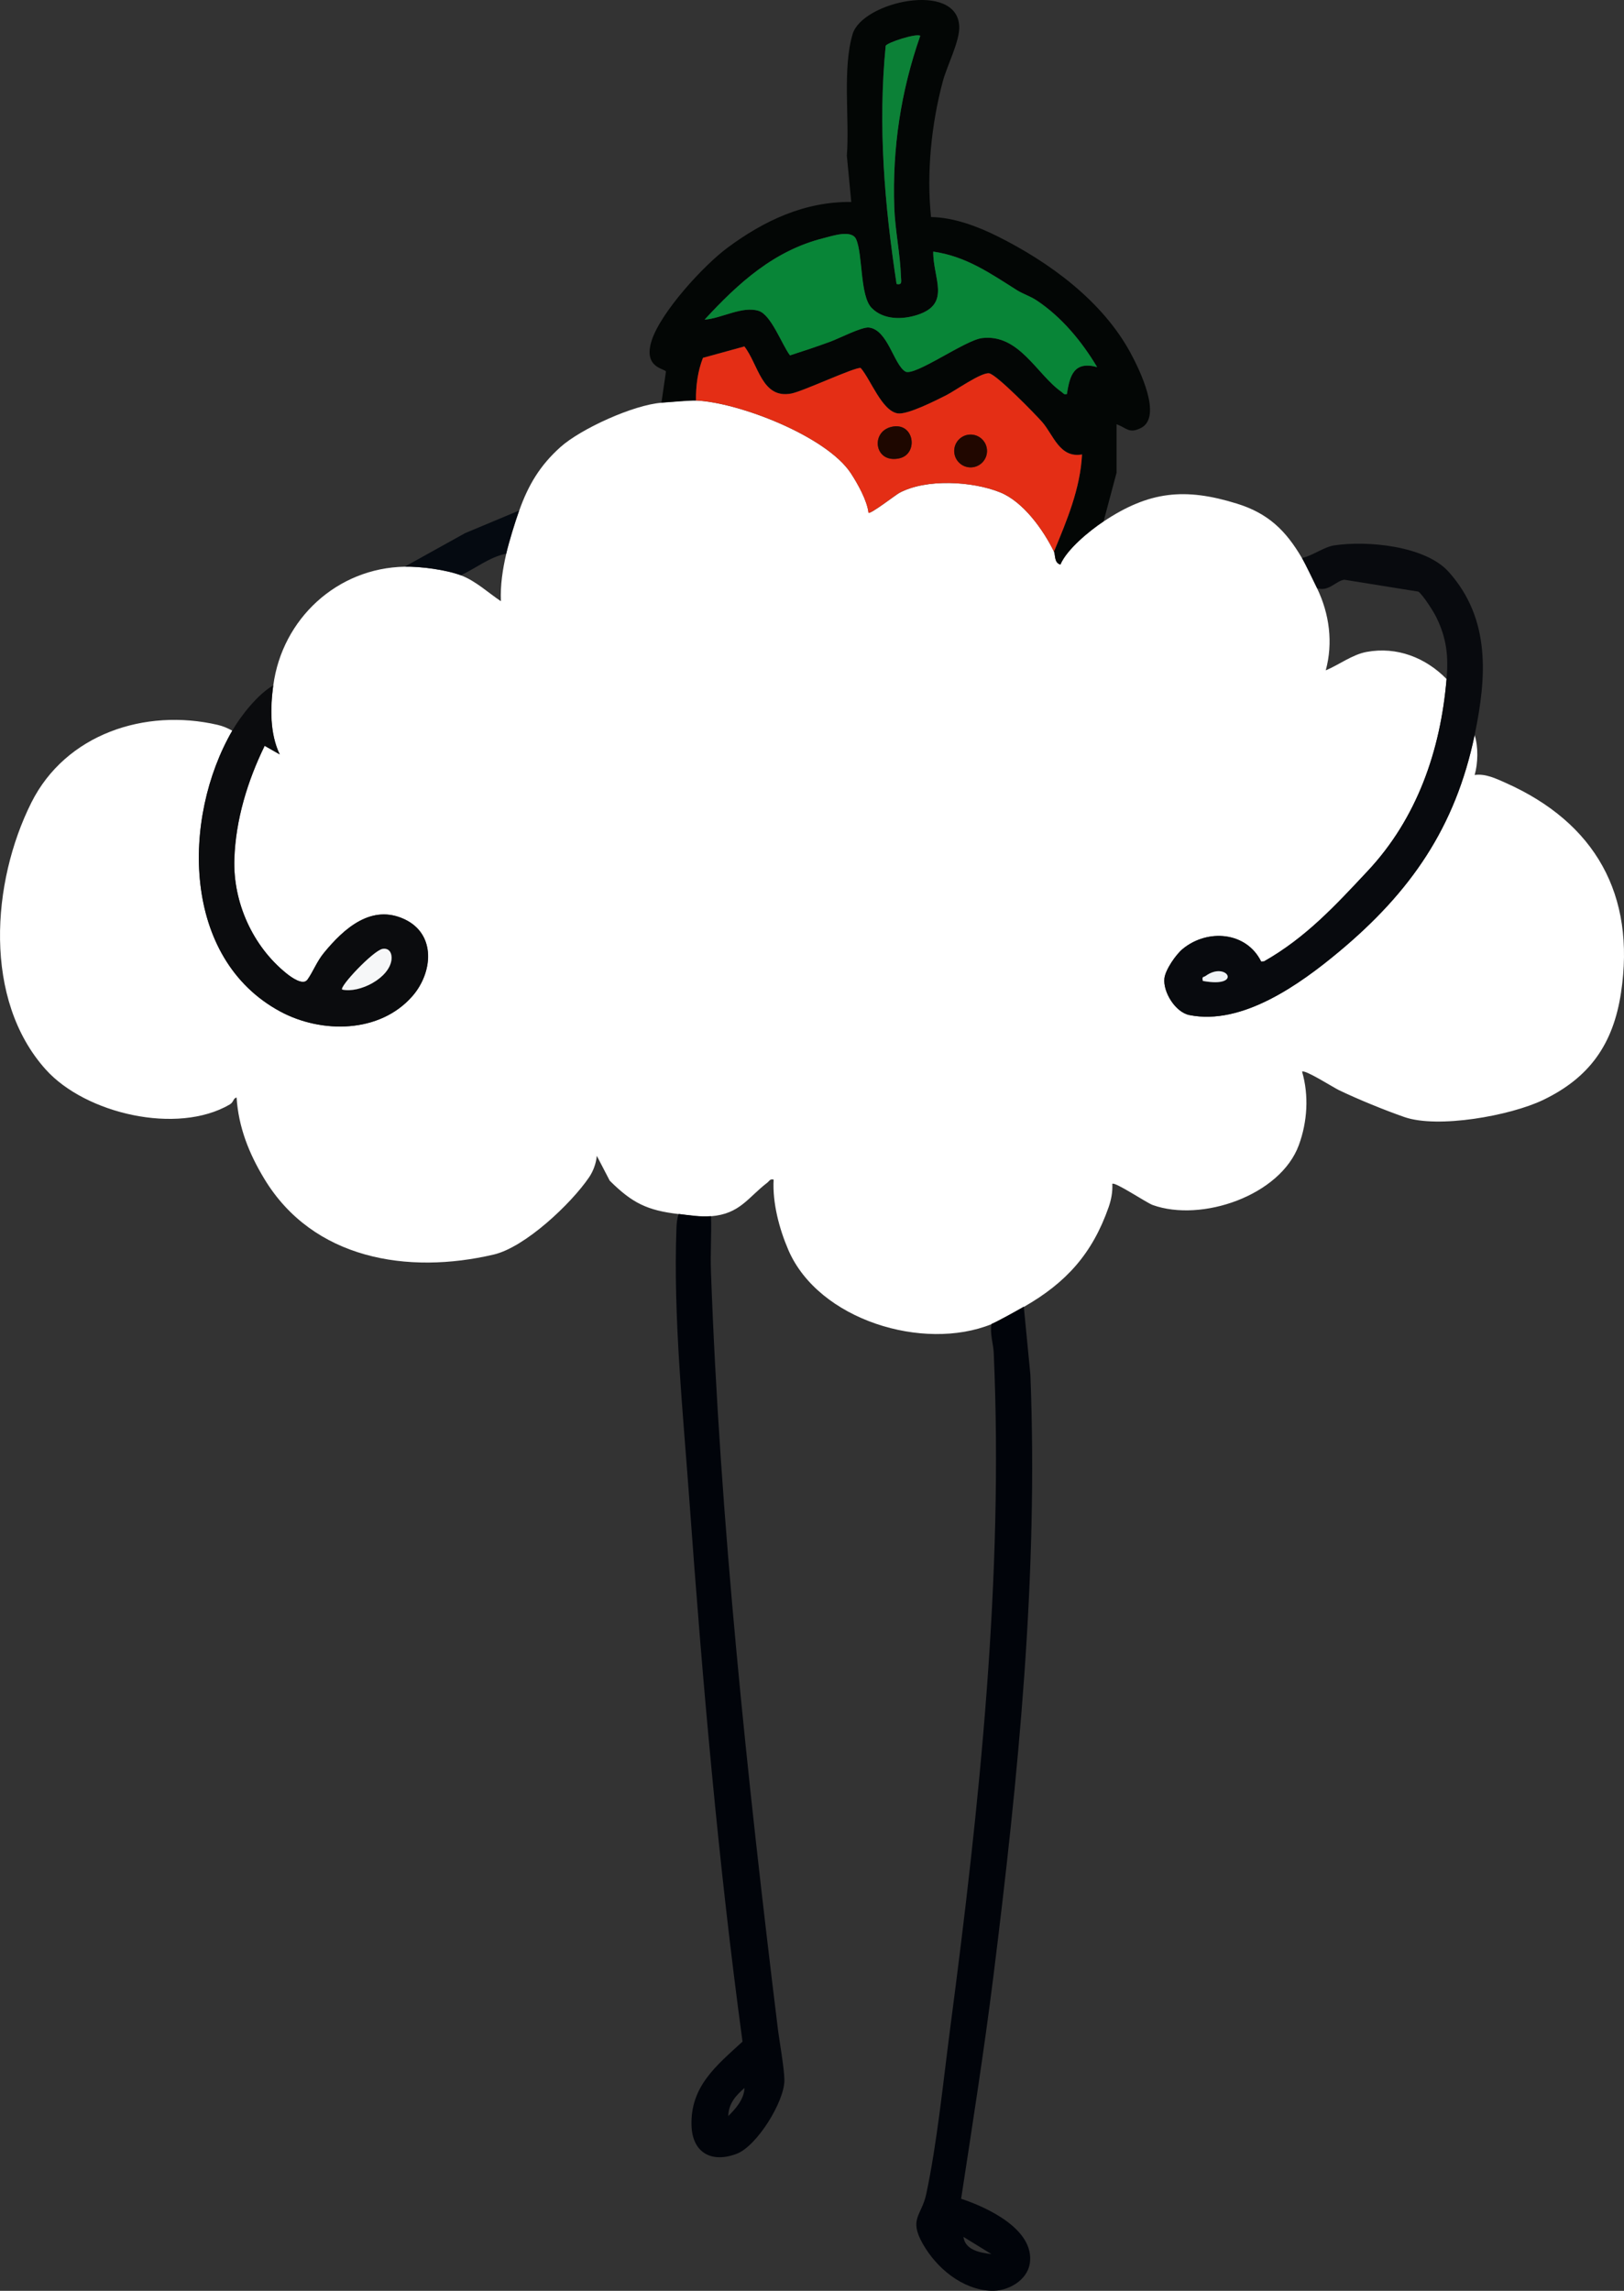 <?xml version="1.0" encoding="UTF-8"?>
<svg id="Ebene_2" data-name="Ebene 2" xmlns="http://www.w3.org/2000/svg" viewBox="0 0 361.12 509.29">
  <rect x="0" y="0" width="361.12" height="509.29" fill="#333333" stroke="none"/>
  <defs>
    <style>
      .cls-1 {
        fill: #210700;
      }

      .cls-2 {
        fill: #1e0700;
      }

      .cls-3 {
        fill: #080a0e;
      }

      .cls-4 {
        fill: #0c8137;
      }

      .cls-5 {
        fill: #088537;
      }

      .cls-6 {
        fill: #01040a;
      }

      .cls-7 {
        fill: #030605;
      }

      .cls-8 {
        fill: #fff;
      }

      .cls-9 {
        fill: #050a11;
      }

      .cls-10 {
        fill: #e42e15;
      }

      .cls-11 {
        fill: #f6f7f8;
      }

      .cls-12 {
        fill: #f0f3f6;
      }

      .cls-13 {
        fill: #0b0c0e;
      }
    </style>
  </defs>
  <g id="Ebene_1-2" data-name="Ebene 1">
    <g>
      <path class="cls-8" d="M154.76,89.04c9.58.42,29.05,7.97,34.44,16.17,1.54,2.35,3.61,6.04,3.93,8.78.37.42,6.07-3.99,6.85-4.41,5.96-3.2,16.22-2.61,22.39-.13,5.16,2.07,9.62,8.32,12,13.19.33.67,0,2.53,1.43,2.88,1.43-3.39,6.45-7.5,9.6-9.59,10.12-6.73,18.05-7.56,29.63-3.97,6.95,2.15,10.89,5.96,14.49,12.13.71,1.22,2.57,5.09,3.36,6.72,2.73,5.65,3.59,12.1,1.92,18.22,2.94-1.22,5.89-3.51,9.09-4.1,6.73-1.24,13.11,1.27,17.77,6.02-1.34,16.01-6.63,31.06-17.52,42.68-7.17,7.66-13.76,14.83-23.07,20.11l-.64.04c-3.27-6.63-11.92-7.35-17.45-2.8-1.51,1.24-3.84,4.61-4.06,6.53-.35,3.04,2.43,7.53,5.54,8.16,11.73,2.37,24.56-6.81,33.23-14.04,15.94-13.28,25.92-27.62,30.21-48.22.85,2.58.75,6.34.01,8.88,2.37-.35,4.74.79,6.87,1.74,19.94,8.87,28.97,24.88,25.68,46.65-1.72,11.39-6.95,18.89-17.37,23.88-7.3,3.49-23.34,6.37-30.8,3.78-4.45-1.55-10.35-3.96-14.61-6.01-1.13-.54-7.58-4.64-8.14-4.08,1.54,5.32,1.18,11.11-.72,16.31-4.11,11.23-21.63,17.23-32.51,13.33-1.34-.48-8.45-5.25-8.97-4.7.09,1.76-.24,3.53-.82,5.18-3.63,10.36-9.44,16.79-18.85,22.17-1.51.86-5.92,3.32-7.19,3.84-15.14,6.12-38.44-.9-45.17-16.47-2.04-4.73-3.57-10.52-3.28-15.67-.83-.22-.96.35-1.44.71-4.29,3.29-6.06,6.92-12.47,7.44-2.5.2-4.76-.2-7.19-.48-6.97-.81-10.33-2.43-15.35-7.43l-2.87-5.52c-.16,1.67-.78,3.38-1.71,4.76-4.01,5.9-14.23,15.54-21.19,17.18-19.15,4.5-40.22,1.06-51.04-16.83-3.39-5.6-5.74-11.46-6.16-18.07-.8.15-.57.98-1.55,1.56-11.67,6.79-32.07,2.03-40.89-7.79-13.96-15.54-12.07-41.64-3.2-59.34,7.63-15.22,25.26-21.04,41.43-17.28,1.16.27,2.23.72,3.26,1.3-11.23,19.41-11.28,50.63,10.71,62.45,9.13,4.9,22.08,4.87,29.34-3.44,4.5-5.14,5.36-13.69-1.67-17.05-7.37-3.53-13.54,1.99-18.01,7.45-1.58,1.93-2.38,4.16-3.65,5.94-.98,1.37-3.59-.51-4.7-1.41-7.46-6.02-11.88-15.74-11.56-25.41.29-8.76,2.94-17.38,6.74-25.17l3.35,1.91c-2.23-4.66-2.1-10.37-1.44-15.35,1.97-14.77,14.19-26.13,29.26-26.38,3.54-.06,9.18.68,12.47,1.92s6.07,3.88,8.88,5.75c-.15-3.55.39-7.1,1.19-10.54.65-2.76,1.92-6.9,2.88-9.59,2.02-5.7,4.61-10.04,9.15-14.12s16.29-9.42,22.51-9.87c1.86-.13,6.29-.54,7.67-.48l-.02-.02Z"/>
      <path class="cls-9" d="M115.43,113.5c-.96,2.69-2.23,6.83-2.88,9.59-3.72.76-6.71,3.23-10.07,4.8-3.29-1.24-8.93-1.98-12.47-1.92l13.42-7.45,12-5.02h0Z"/>
      <g>
        <path class="cls-3" d="M298.91,128.88c-1.95.31-3.44,2.72-6.02,1.89-.78-1.62-2.65-5.5-3.36-6.72,2.26-.47,4.88-2.45,7.09-2.79,7.31-1.14,20.34.06,25.54,5.9,9.36,10.51,8.42,23.39,5.75,36.23-4.29,20.6-14.27,34.94-30.21,48.22-8.68,7.23-21.51,16.41-33.23,14.04-3.1-.63-5.88-5.12-5.54-8.16.22-1.92,2.55-5.29,4.06-6.53,5.53-4.55,14.17-3.84,17.45,2.8l.64-.04c9.31-5.28,15.9-12.45,23.07-20.11,10.89-11.63,16.18-26.67,17.52-42.68.43-5.1,0-9.07-2.31-13.76-.63-1.27-2.9-4.84-3.95-5.64M267.47,218.08c9.03,1.65,5.35-4.56.6-1.1-.44.32-.85.02-.6,1.1Z"/>
        <path class="cls-12" d="M267.47,218.08c-.25-1.08.15-.78.6-1.1,4.75-3.46,8.43,2.75-.6,1.1Z"/>
      </g>
      <g>
        <path class="cls-13" d="M60.75,152.36c-.67,4.98-.79,10.69,1.44,15.35l-3.35-1.91c-3.8,7.79-6.45,16.4-6.74,25.17-.32,9.67,4.1,19.39,11.56,25.41,1.11.9,3.72,2.78,4.7,1.41,1.27-1.79,2.07-4.02,3.65-5.94,4.47-5.46,10.63-10.98,18.01-7.45,7.02,3.37,6.16,11.91,1.67,17.05-7.26,8.31-20.21,8.34-29.34,3.44-21.99-11.81-21.94-43.04-10.71-62.45,1.96-3.39,5.72-8.12,9.11-10.07h0ZM76.1,220c3.85.86,10.43-2.53,10.95-6.6.18-1.38-.41-2.69-1.97-2.45-2.05.32-9.74,8.49-8.98,9.05h0Z"/>
        <path class="cls-11" d="M76.1,220c-.76-.56,6.93-8.72,8.98-9.05,1.56-.25,2.14,1.07,1.97,2.45-.52,4.07-7.1,7.46-10.95,6.6h0Z"/>
      </g>
      <g>
        <g>
          <path class="cls-6" d="M227.66,290.52l1.46,15.09c1.79,44.78-2.7,89.46-8.23,133.8-2.06,16.51-4.66,32.97-7.17,49.41,5.8,1.9,16.36,6.82,15.28,14.32-.57,3.92-5.02,6.35-8.75,6.14-6.37-.35-12-5.07-15.04-10.42-3.19-5.6-.28-6.26.75-11.08,2.41-11.25,3.81-25.27,5.33-36.88,6.5-49.44,11.89-100.21,9.68-150.11-.09-2.07-.88-4.24-.5-6.46,1.28-.52,5.68-2.97,7.19-3.84v.03ZM220.46,501.12l-6.23-3.83c.42,3,3.75,3.51,6.23,3.83Z"/>
          <path class="cls-6" d="M158.11,270.37c.13,4.07-.17,8.18-.02,12.25,1.98,55.37,8.09,112.96,14.82,167.95.38,3.15,1.5,9.24,1.51,11.92,0,4.74-6.09,14.57-10.56,16.31-5.54,2.15-9.89-.14-10.09-6.22-.29-8.76,5.54-13.37,11.34-18.7-5.39-39.76-8.89-79.9-11.79-119.96-1.43-19.79-3.64-41.15-2.9-60.94.04-1.07.14-2.09.5-3.1,2.44.28,4.69.68,7.19.48h0ZM161.95,470.42c1.69-1.65,3.51-3.77,3.6-6.23-1.93,1.67-3.56,3.5-3.6,6.23Z"/>
        </g>
        <g>
          <path class="cls-7" d="M147.08,89.52l1-6.9c-.1-.7-5.21-.72-3.14-7s11.45-16.56,16.85-20.56c8.11-6.01,17.13-10.27,27.5-10.16l-.98-10.29c.62-8.04-1.02-19.39,1.29-27.05,2.17-7.19,23.17-11.82,23.7-1.76.17,3.3-2.69,8.72-3.64,12.24-2.56,9.53-3.66,20.41-2.63,30.22,4.96.05,10.28,2.04,14.71,4.24,11.59,5.77,23.4,14.39,29.66,25.98,1.91,3.53,7.21,14.22,2.28,16.68-2.64,1.32-3.13-.03-5.4-.84v10.79l-2.88,10.79c-3.15,2.09-8.16,6.21-9.6,9.59-1.42-.34-1.11-2.21-1.43-2.88,2.86-6.88,5.86-14.02,6.24-21.59-4.99.87-6.36-4.35-8.86-7.21-1.63-1.85-10.07-10.48-11.76-10.82s-7.62,3.87-9.57,4.86c-2.32,1.17-8.59,4.36-10.78,4.04-3.53-.52-6.03-7.55-8.25-10.1-1.33-.21-12.73,5.16-15.39,5.68-6.59,1.29-7.34-6.43-10.47-10.46l-9.21,2.53c-1.16,2.99-1.6,6.25-1.55,9.48-1.38-.06-5.81.35-7.67.48l-.02.02ZM204.63,7.97c-.74-.66-7.52,1.52-7.69,2.24-1.76,17.76-.25,35.35,2.42,52.93,1.35.3,1-.68.97-1.69-.14-4.8-1.31-10.37-1.48-15.32-.45-13.16,1.44-25.78,5.77-38.16h.01ZM207.52,55.94c-.08,5.87,4.05,11.57-3.47,14.04-3.39,1.11-7.52,1.24-10.24-1.54s-1.93-11.92-3.44-15.27c-1-2.21-5.33-.71-7.21-.24-11.04,2.75-19,10.01-26.48,18.12,3.74-.25,8.33-3.09,12.01-1.95,2.81.87,5.19,7.56,6.98,9.9,2.99-.96,5.99-1.96,8.94-3.04,1.96-.72,7.05-3.35,8.63-3.15,4.19.54,5.47,8.14,8.05,9.77,1.97,1.25,13.26-6.94,17.06-7.42,8.27-1.02,12.22,8.14,17.7,11.96.41.28.48.67,1.2.47.63-4.27,1.65-7.35,6.71-5.99-3.41-5.71-7.88-11.13-13.46-14.83-1.39-.92-3.02-1.41-4.42-2.3-5.92-3.74-11.28-7.5-18.56-8.54h0Z"/>
          <path class="cls-10" d="M154.76,89.04c-.05-3.23.39-6.5,1.55-9.48l9.21-2.53c3.14,4.02,3.88,11.75,10.47,10.46,2.66-.52,14.06-5.89,15.39-5.68,2.23,2.55,4.72,9.58,8.25,10.1,2.19.32,8.46-2.87,10.78-4.04,1.96-.98,7.88-5.2,9.57-4.86s10.13,8.96,11.76,10.82c2.5,2.85,3.87,8.08,8.86,7.21-.37,7.57-3.38,14.71-6.24,21.59-2.38-4.86-6.84-11.12-12-13.19-6.17-2.47-16.43-3.07-22.39.13-.79.42-6.48,4.83-6.85,4.41-.33-2.74-2.39-6.42-3.93-8.78-5.38-8.2-24.85-15.75-34.44-16.17h0ZM198.27,94.89c-4.79,1.08-3.85,8.22,1.7,7.01,4.35-.95,3.36-8.15-1.7-7.01ZM219.48,100.26c0-2.02-1.64-3.65-3.65-3.65s-3.65,1.64-3.65,3.65,1.64,3.65,3.65,3.65,3.65-1.64,3.65-3.65Z"/>
          <path class="cls-4" d="M204.63,7.97c-4.33,12.38-6.23,25-5.77,38.16.17,4.94,1.34,10.52,1.48,15.32.03,1.02.38,1.99-.97,1.69-2.67-17.57-4.18-35.16-2.42-52.93.17-.72,6.95-2.89,7.69-2.24h-.01Z"/>
          <path class="cls-5" d="M207.52,55.94c7.27,1.04,12.63,4.8,18.56,8.54,1.4.88,3.03,1.37,4.42,2.3,5.58,3.71,10.06,9.13,13.46,14.83-5.06-1.36-6.08,1.72-6.71,5.99-.72.2-.79-.19-1.2-.47-5.48-3.82-9.43-12.98-17.7-11.96-3.8.47-15.09,8.66-17.06,7.42-2.58-1.63-3.86-9.23-8.05-9.77-1.57-.2-6.66,2.43-8.63,3.15-2.95,1.08-5.95,2.08-8.94,3.04-1.79-2.34-4.17-9.02-6.98-9.9-3.67-1.14-8.27,1.7-12.01,1.95,7.48-8.11,15.44-15.37,26.48-18.12,1.88-.47,6.21-1.97,7.21.24,1.51,3.35.85,12.61,3.44,15.27s6.84,2.66,10.24,1.54c7.52-2.47,3.39-8.17,3.47-14.04h0Z"/>
          <path class="cls-2" d="M198.27,94.89c5.06-1.14,6.05,6.06,1.7,7.01-5.56,1.21-6.49-5.93-1.7-7.01Z"/>
          <circle class="cls-1" cx="215.83" cy="100.26" r="3.65"/>
        </g>
      </g>
    </g>
  </g>
</svg>